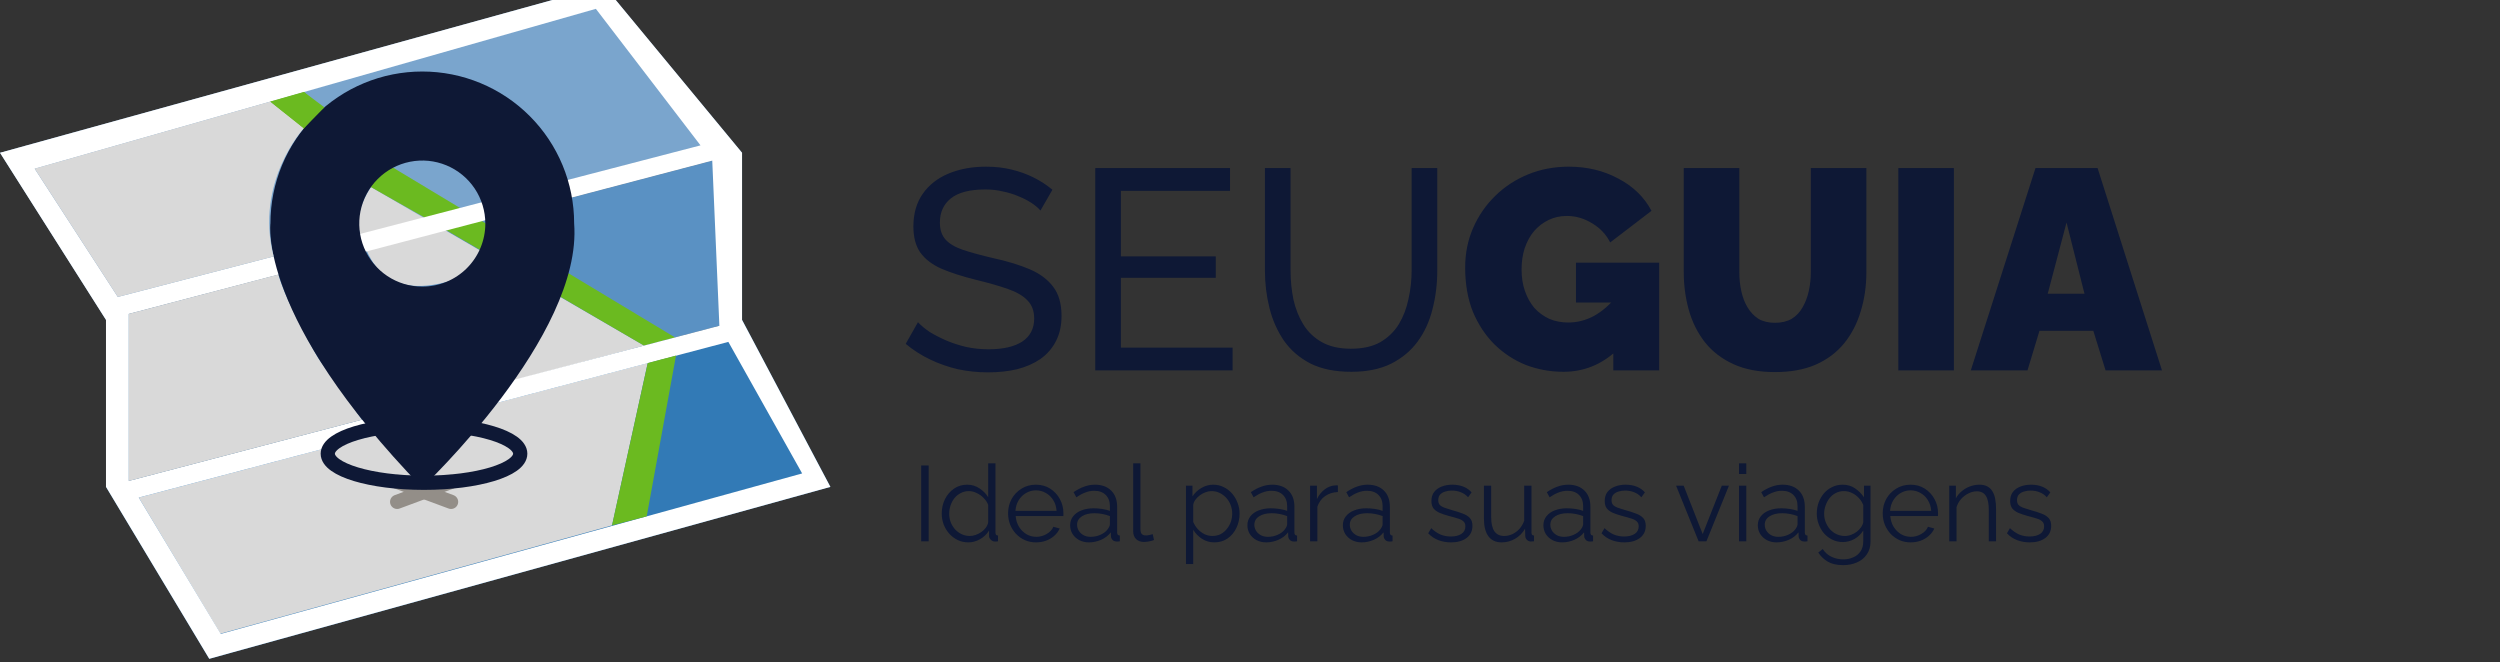 <svg width="351" height="93" viewBox="0 0 351 93" fill="none" xmlns="http://www.w3.org/2000/svg">
<rect x="0" y="0" width="351" height="93" fill="#333333" stroke="none"/>
<path d="M29.38 92.5L116.59 68.36L104.19 44.91L14.88 68.36L29.38 92.5Z" fill="#327AB6"/>
<path d="M104.19 44.91V21.45L14.88 44.91V68.36L104.19 44.91Z" fill="#5A91C3"/>
<path d="M104.19 21.45L84.79 -2L0 21.45L14.88 44.91L104.19 21.45Z" fill="#7AA5CD"/>
<path d="M19.48 69.86L90.94 50.97L85.93 73.76L30.95 88.97L19.48 69.86Z" fill="#D9D9D9"/>
<path d="M55.76 67.65L63.33 70.46" stroke="#938E88" stroke-width="2" stroke-linecap="round" stroke-linejoin="round"/>
<path d="M63.33 67.65L55.76 70.46" stroke="#938E88" stroke-width="2" stroke-linecap="round" stroke-linejoin="round"/>
<path d="M90.42 48.52L52.09 26.27C52.09 26.27 49.51 29.86 50.57 32.84C51.63 35.82 53.72 43.47 65.74 38.54L72.17 53.41L90.42 48.52Z" fill="#D9D9D9"/>
<path d="M42.66 12.91L55.21 23.55L94.78 47.38L90.42 48.52L59.55 30.5L52.09 26.27L37.94 14.26L42.66 12.91Z" fill="#6BBA20"/>
<path d="M79.52 78.62L116.59 68.36L115.2 65.74L105.37 47.15L104.18 44.91V21.45L84.79 -2L0 21.45L1.94 24.51L14.88 44.91V68.36L27.79 89.85L29.38 92.5L32.54 91.62L79.52 78.62ZM83.66 1.24L98.35 20.41L16.54 41.69L4.87 23.69L83.66 1.24ZM18.08 44.07L100 22.55L101 45.74L18.08 67.52V44.07ZM19.48 69.86L102.26 48L112.62 66.47L31 89L19.48 69.86Z" fill="white"/>
<path d="M35.82 62.86L50.82 58.92L44.65 50.24C44.65 50.24 40.19 42.57 39.08 38.54L18.08 44.07V67.52L35.82 62.86Z" fill="#D9D9D9"/>
<path d="M80.61 31.36C80.61 25.706 78.364 20.283 74.365 16.285C70.367 12.286 64.944 10.04 59.29 10.04C53.636 10.04 48.213 12.286 44.214 16.285C40.216 20.283 37.97 25.706 37.97 31.36C37.97 31.36 36.15 44.6 59.27 68.45C59.27 68.45 81.83 47.23 80.61 31.36ZM59.3 40.24C57.549 40.242 55.836 39.724 54.379 38.753C52.922 37.781 51.787 36.399 51.115 34.781C50.444 33.164 50.268 31.384 50.609 29.666C50.951 27.948 51.794 26.37 53.032 25.132C54.27 23.894 55.848 23.051 57.566 22.71C59.283 22.368 61.064 22.545 62.681 23.216C64.299 23.887 65.681 25.023 66.653 26.48C67.624 27.936 68.142 29.649 68.14 31.4C68.14 33.745 67.209 35.993 65.551 37.651C63.893 39.309 61.645 40.24 59.3 40.24V40.24Z" fill="#0E1835"/>
<path d="M90.94 50.97L94.91 49.92L90.8 72.49L85.93 73.76L90.94 50.97Z" fill="#6BBA20"/>
<path d="M4.87 23.68L37.94 14.26L42.66 18C42.66 18 35.71 25.57 38.42 36L16.54 41.69L4.87 23.68Z" fill="#D9D9D9"/>
<path d="M59.53 67.78C66.991 67.78 73.04 65.953 73.04 63.7C73.04 61.447 66.991 59.62 59.53 59.62C52.069 59.62 46.02 61.447 46.02 63.7C46.02 65.953 52.069 67.78 59.53 67.78Z" stroke="#0E1835" stroke-width="2" stroke-miterlimit="10"/>
<path d="M37.94 14.26L42.66 12.91L45.54 15.07L42.66 18.02L37.94 14.26Z" fill="#6BBA20"/>
<path d="M146.08 29.56C145.76 29.187 145.333 28.827 144.8 28.48C144.267 28.133 143.667 27.827 143 27.56C142.333 27.267 141.6 27.04 140.8 26.88C140.027 26.693 139.213 26.6 138.36 26.6C136.173 26.6 134.56 27.013 133.52 27.84C132.48 28.667 131.96 29.8 131.96 31.24C131.96 32.253 132.227 33.053 132.76 33.64C133.293 34.227 134.107 34.707 135.2 35.08C136.32 35.453 137.733 35.84 139.44 36.24C141.413 36.667 143.12 37.187 144.56 37.8C146 38.413 147.107 39.24 147.88 40.28C148.653 41.293 149.04 42.653 149.04 44.36C149.04 45.72 148.773 46.907 148.24 47.92C147.733 48.907 147.013 49.733 146.08 50.4C145.147 51.04 144.053 51.52 142.8 51.84C141.547 52.133 140.187 52.28 138.72 52.28C137.28 52.28 135.867 52.133 134.48 51.84C133.12 51.52 131.827 51.067 130.6 50.48C129.373 49.893 128.227 49.16 127.16 48.28L128.88 45.24C129.307 45.693 129.853 46.147 130.52 46.6C131.213 47.027 131.987 47.427 132.84 47.8C133.72 48.173 134.667 48.48 135.68 48.72C136.693 48.933 137.733 49.04 138.8 49.04C140.827 49.04 142.4 48.68 143.52 47.96C144.64 47.213 145.2 46.133 145.2 44.72C145.2 43.653 144.88 42.8 144.24 42.16C143.627 41.52 142.707 40.987 141.48 40.56C140.253 40.133 138.76 39.707 137 39.28C135.08 38.8 133.467 38.28 132.16 37.72C130.853 37.133 129.867 36.373 129.2 35.44C128.56 34.507 128.24 33.293 128.24 31.8C128.24 29.987 128.68 28.453 129.56 27.2C130.44 25.947 131.653 25 133.2 24.36C134.747 23.72 136.493 23.4 138.44 23.4C139.72 23.4 140.907 23.533 142 23.8C143.12 24.067 144.16 24.44 145.12 24.92C146.08 25.4 146.96 25.973 147.76 26.64L146.08 29.56ZM173.055 48.8V52H153.775V23.6H172.695V26.8H157.375V36H170.695V39H157.375V48.8H173.055ZM189.714 52.2C187.447 52.2 185.54 51.813 183.994 51.04C182.447 50.24 181.207 49.173 180.274 47.84C179.34 46.48 178.66 44.947 178.234 43.24C177.807 41.533 177.594 39.773 177.594 37.96V23.6H181.194V37.96C181.194 39.347 181.327 40.707 181.594 42.04C181.887 43.347 182.354 44.52 182.994 45.56C183.634 46.6 184.5 47.427 185.594 48.04C186.687 48.653 188.047 48.96 189.674 48.96C191.327 48.96 192.7 48.653 193.794 48.04C194.887 47.4 195.754 46.56 196.394 45.52C197.034 44.453 197.487 43.267 197.754 41.96C198.047 40.653 198.194 39.32 198.194 37.96V23.6H201.794V37.96C201.794 39.88 201.567 41.707 201.114 43.44C200.687 45.147 199.994 46.653 199.034 47.96C198.074 49.267 196.82 50.307 195.274 51.08C193.754 51.827 191.9 52.2 189.714 52.2ZM219.509 52.2C217.669 52.2 215.909 51.88 214.229 51.24C212.576 50.573 211.109 49.613 209.829 48.36C208.549 47.08 207.536 45.547 206.789 43.76C206.069 41.947 205.709 39.88 205.709 37.56C205.709 35.56 206.082 33.707 206.829 32C207.576 30.293 208.602 28.8 209.909 27.52C211.242 26.213 212.789 25.2 214.549 24.48C216.309 23.76 218.216 23.4 220.269 23.4C222.829 23.4 225.149 23.96 227.229 25.08C229.309 26.173 230.856 27.68 231.869 29.6L226.069 34.04C225.509 32.92 224.669 32.027 223.549 31.36C222.429 30.667 221.242 30.32 219.989 30.32C219.056 30.32 218.202 30.507 217.429 30.88C216.656 31.253 215.976 31.773 215.389 32.44C214.829 33.107 214.389 33.907 214.069 34.84C213.776 35.747 213.629 36.747 213.629 37.84C213.629 38.96 213.789 39.973 214.109 40.88C214.429 41.787 214.869 42.573 215.429 43.24C216.016 43.88 216.709 44.387 217.509 44.76C218.309 45.107 219.202 45.28 220.189 45.28C221.442 45.28 222.642 44.973 223.789 44.36C224.936 43.72 225.976 42.827 226.909 41.68V49.28C224.776 51.227 222.309 52.2 219.509 52.2ZM226.509 42.48H221.269V36.88H232.949V52H226.509V42.48ZM249.199 52.24C246.933 52.24 244.986 51.867 243.359 51.12C241.733 50.373 240.399 49.347 239.359 48.04C238.346 46.733 237.599 45.24 237.119 43.56C236.639 41.853 236.399 40.067 236.399 38.2V23.6H244.199V38.2C244.199 39.133 244.293 40.027 244.479 40.88C244.666 41.733 244.959 42.493 245.359 43.16C245.759 43.827 246.266 44.36 246.879 44.76C247.519 45.133 248.293 45.32 249.199 45.32C250.133 45.32 250.919 45.133 251.559 44.76C252.199 44.36 252.706 43.827 253.079 43.16C253.479 42.467 253.773 41.693 253.959 40.84C254.146 39.987 254.239 39.107 254.239 38.2V23.6H262.039V38.2C262.039 40.173 261.773 42.013 261.239 43.72C260.733 45.427 259.959 46.92 258.919 48.2C257.879 49.48 256.546 50.48 254.919 51.2C253.319 51.893 251.413 52.24 249.199 52.24ZM266.526 52V23.6H274.326V52H266.526ZM285.781 23.6H294.501L303.541 52H295.621L293.901 46.44H286.341L284.661 52H276.701L285.781 23.6ZM292.661 41.24L290.141 31.24L287.501 41.24H292.661Z" fill="#0E1835"/>
<path d="M129.335 76V65.35H130.385V76H129.335ZM132.218 72.115C132.218 71.375 132.368 70.7 132.668 70.09C132.978 69.47 133.403 68.975 133.943 68.605C134.483 68.235 135.098 68.05 135.788 68.05C136.438 68.05 137.018 68.225 137.528 68.575C138.048 68.915 138.453 69.33 138.743 69.82V65.05H139.763V74.77C139.763 74.91 139.793 75.015 139.853 75.085C139.913 75.145 140.003 75.18 140.123 75.19V76C139.923 76.03 139.768 76.04 139.658 76.03C139.448 76.02 139.263 75.935 139.103 75.775C138.943 75.615 138.863 75.44 138.863 75.25V74.485C138.553 74.995 138.133 75.4 137.603 75.7C137.073 76 136.523 76.15 135.953 76.15C135.413 76.15 134.913 76.04 134.453 75.82C134.003 75.6 133.608 75.3 133.268 74.92C132.938 74.54 132.678 74.11 132.488 73.63C132.308 73.14 132.218 72.635 132.218 72.115ZM138.743 73.315V70.9C138.613 70.54 138.403 70.215 138.113 69.925C137.823 69.625 137.493 69.39 137.123 69.22C136.763 69.04 136.403 68.95 136.043 68.95C135.623 68.95 135.243 69.04 134.903 69.22C134.563 69.39 134.268 69.625 134.018 69.925C133.778 70.225 133.593 70.565 133.463 70.945C133.333 71.325 133.268 71.715 133.268 72.115C133.268 72.535 133.338 72.935 133.478 73.315C133.628 73.695 133.838 74.035 134.108 74.335C134.378 74.625 134.688 74.85 135.038 75.01C135.388 75.17 135.768 75.25 136.178 75.25C136.438 75.25 136.708 75.2 136.988 75.1C137.268 75 137.533 74.865 137.783 74.695C138.043 74.515 138.258 74.305 138.428 74.065C138.598 73.825 138.703 73.575 138.743 73.315ZM145.449 76.15C144.889 76.15 144.369 76.045 143.889 75.835C143.409 75.615 142.994 75.32 142.644 74.95C142.294 74.57 142.019 74.135 141.819 73.645C141.629 73.155 141.534 72.63 141.534 72.07C141.534 71.34 141.699 70.67 142.029 70.06C142.369 69.45 142.834 68.965 143.424 68.605C144.014 68.235 144.684 68.05 145.434 68.05C146.204 68.05 146.874 68.235 147.444 68.605C148.024 68.975 148.479 69.465 148.809 70.075C149.139 70.675 149.304 71.335 149.304 72.055C149.304 72.135 149.304 72.215 149.304 72.295C149.304 72.365 149.299 72.42 149.289 72.46H142.599C142.649 73.02 142.804 73.52 143.064 73.96C143.334 74.39 143.679 74.735 144.099 74.995C144.529 75.245 144.994 75.37 145.494 75.37C146.004 75.37 146.484 75.24 146.934 74.98C147.394 74.72 147.714 74.38 147.894 73.96L148.779 74.2C148.619 74.57 148.374 74.905 148.044 75.205C147.714 75.505 147.324 75.74 146.874 75.91C146.434 76.07 145.959 76.15 145.449 76.15ZM142.569 71.725H148.344C148.304 71.155 148.149 70.655 147.879 70.225C147.619 69.795 147.274 69.46 146.844 69.22C146.424 68.97 145.959 68.845 145.449 68.845C144.939 68.845 144.474 68.97 144.054 69.22C143.634 69.46 143.289 69.8 143.019 70.24C142.759 70.67 142.609 71.165 142.569 71.725ZM150.248 73.75C150.248 73.26 150.388 72.84 150.668 72.49C150.948 72.13 151.333 71.855 151.823 71.665C152.323 71.465 152.898 71.365 153.548 71.365C153.928 71.365 154.323 71.395 154.733 71.455C155.143 71.515 155.508 71.605 155.828 71.725V71.065C155.828 70.405 155.633 69.88 155.243 69.49C154.853 69.1 154.313 68.905 153.623 68.905C153.203 68.905 152.788 68.985 152.378 69.145C151.978 69.295 151.558 69.52 151.118 69.82L150.728 69.1C151.238 68.75 151.738 68.49 152.228 68.32C152.718 68.14 153.218 68.05 153.728 68.05C154.688 68.05 155.448 68.325 156.008 68.875C156.568 69.425 156.848 70.185 156.848 71.155V74.77C156.848 74.91 156.878 75.015 156.938 75.085C156.998 75.145 157.093 75.18 157.223 75.19V76C157.113 76.01 157.018 76.02 156.938 76.03C156.858 76.04 156.798 76.04 156.758 76.03C156.508 76.02 156.318 75.94 156.188 75.79C156.058 75.64 155.988 75.48 155.978 75.31L155.963 74.74C155.613 75.19 155.158 75.54 154.598 75.79C154.038 76.03 153.468 76.15 152.888 76.15C152.388 76.15 151.933 76.045 151.523 75.835C151.123 75.615 150.808 75.325 150.578 74.965C150.358 74.595 150.248 74.19 150.248 73.75ZM155.483 74.35C155.593 74.21 155.678 74.075 155.738 73.945C155.798 73.815 155.828 73.7 155.828 73.6V72.46C155.488 72.33 155.133 72.23 154.763 72.16C154.403 72.09 154.038 72.055 153.668 72.055C152.938 72.055 152.348 72.2 151.898 72.49C151.448 72.78 151.223 73.175 151.223 73.675C151.223 73.965 151.298 74.24 151.448 74.5C151.598 74.75 151.818 74.96 152.108 75.13C152.398 75.29 152.738 75.37 153.128 75.37C153.618 75.37 154.073 75.275 154.493 75.085C154.923 74.895 155.253 74.65 155.483 74.35ZM159.097 65.05H160.117V74.23C160.117 74.62 160.187 74.875 160.327 74.995C160.467 75.115 160.637 75.175 160.837 75.175C161.017 75.175 161.197 75.155 161.377 75.115C161.557 75.075 161.712 75.035 161.842 74.995L162.022 75.82C161.832 75.9 161.597 75.965 161.317 76.015C161.047 76.065 160.812 76.09 160.612 76.09C160.152 76.09 159.782 75.955 159.502 75.685C159.232 75.415 159.097 75.045 159.097 74.575V65.05ZM170.498 76.15C169.848 76.15 169.263 75.98 168.743 75.64C168.233 75.3 167.828 74.88 167.528 74.38V79.195H166.508V68.185H167.423V69.7C167.733 69.21 168.148 68.815 168.668 68.515C169.188 68.205 169.743 68.05 170.333 68.05C170.873 68.05 171.368 68.165 171.818 68.395C172.268 68.615 172.658 68.915 172.988 69.295C173.318 69.675 173.573 70.11 173.753 70.6C173.943 71.08 174.038 71.58 174.038 72.1C174.038 72.83 173.888 73.505 173.588 74.125C173.298 74.735 172.888 75.225 172.358 75.595C171.828 75.965 171.208 76.15 170.498 76.15ZM170.213 75.25C170.643 75.25 171.028 75.165 171.368 74.995C171.708 74.815 171.998 74.575 172.238 74.275C172.488 73.975 172.678 73.64 172.808 73.27C172.938 72.89 173.003 72.5 173.003 72.1C173.003 71.68 172.928 71.28 172.778 70.9C172.638 70.52 172.433 70.185 172.163 69.895C171.893 69.605 171.583 69.375 171.233 69.205C170.883 69.035 170.503 68.95 170.093 68.95C169.833 68.95 169.563 69 169.283 69.1C169.003 69.2 168.733 69.345 168.473 69.535C168.223 69.715 168.013 69.92 167.843 70.15C167.673 70.38 167.568 70.625 167.528 70.885V73.285C167.688 73.655 167.903 73.99 168.173 74.29C168.443 74.58 168.753 74.815 169.103 74.995C169.463 75.165 169.833 75.25 170.213 75.25ZM175.136 73.75C175.136 73.26 175.276 72.84 175.556 72.49C175.836 72.13 176.221 71.855 176.711 71.665C177.211 71.465 177.786 71.365 178.436 71.365C178.816 71.365 179.211 71.395 179.621 71.455C180.031 71.515 180.396 71.605 180.716 71.725V71.065C180.716 70.405 180.521 69.88 180.131 69.49C179.741 69.1 179.201 68.905 178.511 68.905C178.091 68.905 177.676 68.985 177.266 69.145C176.866 69.295 176.446 69.52 176.006 69.82L175.616 69.1C176.126 68.75 176.626 68.49 177.116 68.32C177.606 68.14 178.106 68.05 178.616 68.05C179.576 68.05 180.336 68.325 180.896 68.875C181.456 69.425 181.736 70.185 181.736 71.155V74.77C181.736 74.91 181.766 75.015 181.826 75.085C181.886 75.145 181.981 75.18 182.111 75.19V76C182.001 76.01 181.906 76.02 181.826 76.03C181.746 76.04 181.686 76.04 181.646 76.03C181.396 76.02 181.206 75.94 181.076 75.79C180.946 75.64 180.876 75.48 180.866 75.31L180.851 74.74C180.501 75.19 180.046 75.54 179.486 75.79C178.926 76.03 178.356 76.15 177.776 76.15C177.276 76.15 176.821 76.045 176.411 75.835C176.011 75.615 175.696 75.325 175.466 74.965C175.246 74.595 175.136 74.19 175.136 73.75ZM180.371 74.35C180.481 74.21 180.566 74.075 180.626 73.945C180.686 73.815 180.716 73.7 180.716 73.6V72.46C180.376 72.33 180.021 72.23 179.651 72.16C179.291 72.09 178.926 72.055 178.556 72.055C177.826 72.055 177.236 72.2 176.786 72.49C176.336 72.78 176.111 73.175 176.111 73.675C176.111 73.965 176.186 74.24 176.336 74.5C176.486 74.75 176.706 74.96 176.996 75.13C177.286 75.29 177.626 75.37 178.016 75.37C178.506 75.37 178.961 75.275 179.381 75.085C179.811 74.895 180.141 74.65 180.371 74.35ZM187.839 69.085C187.159 69.105 186.559 69.295 186.039 69.655C185.529 70.015 185.169 70.51 184.959 71.14V76H183.939V68.185H184.899V70.06C185.169 69.51 185.524 69.065 185.964 68.725C186.414 68.385 186.889 68.195 187.389 68.155C187.489 68.145 187.574 68.14 187.644 68.14C187.724 68.14 187.789 68.145 187.839 68.155V69.085ZM188.539 73.75C188.539 73.26 188.679 72.84 188.959 72.49C189.239 72.13 189.624 71.855 190.114 71.665C190.614 71.465 191.189 71.365 191.839 71.365C192.219 71.365 192.614 71.395 193.024 71.455C193.434 71.515 193.799 71.605 194.119 71.725V71.065C194.119 70.405 193.924 69.88 193.534 69.49C193.144 69.1 192.604 68.905 191.914 68.905C191.494 68.905 191.079 68.985 190.669 69.145C190.269 69.295 189.849 69.52 189.409 69.82L189.019 69.1C189.529 68.75 190.029 68.49 190.519 68.32C191.009 68.14 191.509 68.05 192.019 68.05C192.979 68.05 193.739 68.325 194.299 68.875C194.859 69.425 195.139 70.185 195.139 71.155V74.77C195.139 74.91 195.169 75.015 195.229 75.085C195.289 75.145 195.384 75.18 195.514 75.19V76C195.404 76.01 195.309 76.02 195.229 76.03C195.149 76.04 195.089 76.04 195.049 76.03C194.799 76.02 194.609 75.94 194.479 75.79C194.349 75.64 194.279 75.48 194.269 75.31L194.254 74.74C193.904 75.19 193.449 75.54 192.889 75.79C192.329 76.03 191.759 76.15 191.179 76.15C190.679 76.15 190.224 76.045 189.814 75.835C189.414 75.615 189.099 75.325 188.869 74.965C188.649 74.595 188.539 74.19 188.539 73.75ZM193.774 74.35C193.884 74.21 193.969 74.075 194.029 73.945C194.089 73.815 194.119 73.7 194.119 73.6V72.46C193.779 72.33 193.424 72.23 193.054 72.16C192.694 72.09 192.329 72.055 191.959 72.055C191.229 72.055 190.639 72.2 190.189 72.49C189.739 72.78 189.514 73.175 189.514 73.675C189.514 73.965 189.589 74.24 189.739 74.5C189.889 74.75 190.109 74.96 190.399 75.13C190.689 75.29 191.029 75.37 191.419 75.37C191.909 75.37 192.364 75.275 192.784 75.085C193.214 74.895 193.544 74.65 193.774 74.35ZM203.731 76.15C203.091 76.15 202.496 76.045 201.946 75.835C201.396 75.625 200.921 75.305 200.521 74.875L200.941 74.155C201.381 74.565 201.821 74.865 202.261 75.055C202.711 75.235 203.186 75.325 203.686 75.325C204.296 75.325 204.791 75.205 205.171 74.965C205.551 74.715 205.741 74.36 205.741 73.9C205.741 73.59 205.646 73.355 205.456 73.195C205.276 73.025 205.011 72.89 204.661 72.79C204.321 72.68 203.911 72.565 203.431 72.445C202.891 72.295 202.436 72.14 202.066 71.98C201.706 71.81 201.431 71.6 201.241 71.35C201.061 71.09 200.971 70.755 200.971 70.345C200.971 69.835 201.096 69.415 201.346 69.085C201.606 68.745 201.956 68.49 202.396 68.32C202.846 68.14 203.346 68.05 203.896 68.05C204.496 68.05 205.026 68.145 205.486 68.335C205.946 68.525 206.321 68.79 206.611 69.13L206.116 69.82C205.836 69.5 205.501 69.265 205.111 69.115C204.731 68.955 204.306 68.875 203.836 68.875C203.516 68.875 203.211 68.92 202.921 69.01C202.631 69.09 202.391 69.23 202.201 69.43C202.021 69.62 201.931 69.885 201.931 70.225C201.931 70.505 202.001 70.725 202.141 70.885C202.281 71.035 202.491 71.165 202.771 71.275C203.051 71.375 203.396 71.485 203.806 71.605C204.396 71.765 204.911 71.93 205.351 72.1C205.791 72.26 206.131 72.47 206.371 72.73C206.611 72.99 206.731 73.355 206.731 73.825C206.731 74.555 206.456 75.125 205.906 75.535C205.356 75.945 204.631 76.15 203.731 76.15ZM208.342 72.775V68.185H209.362V72.595C209.362 73.485 209.512 74.15 209.812 74.59C210.122 75.03 210.577 75.25 211.177 75.25C211.577 75.25 211.962 75.165 212.332 74.995C212.712 74.815 213.047 74.565 213.337 74.245C213.627 73.915 213.847 73.535 213.997 73.105V68.185H215.017V74.77C215.017 74.91 215.047 75.015 215.107 75.085C215.167 75.145 215.257 75.18 215.377 75.19V76C215.257 76.01 215.162 76.015 215.092 76.015C215.022 76.025 214.957 76.03 214.897 76.03C214.697 76.01 214.522 75.93 214.372 75.79C214.232 75.65 214.157 75.48 214.147 75.28L214.117 74.23C213.777 74.83 213.312 75.3 212.722 75.64C212.142 75.98 211.512 76.15 210.832 76.15C210.012 76.15 209.392 75.865 208.972 75.295C208.552 74.725 208.342 73.885 208.342 72.775ZM216.693 73.75C216.693 73.26 216.833 72.84 217.113 72.49C217.393 72.13 217.778 71.855 218.268 71.665C218.768 71.465 219.343 71.365 219.993 71.365C220.373 71.365 220.768 71.395 221.178 71.455C221.588 71.515 221.953 71.605 222.273 71.725V71.065C222.273 70.405 222.078 69.88 221.688 69.49C221.298 69.1 220.758 68.905 220.068 68.905C219.648 68.905 219.233 68.985 218.823 69.145C218.423 69.295 218.003 69.52 217.563 69.82L217.173 69.1C217.683 68.75 218.183 68.49 218.673 68.32C219.163 68.14 219.663 68.05 220.173 68.05C221.133 68.05 221.893 68.325 222.453 68.875C223.013 69.425 223.293 70.185 223.293 71.155V74.77C223.293 74.91 223.323 75.015 223.383 75.085C223.443 75.145 223.538 75.18 223.668 75.19V76C223.558 76.01 223.463 76.02 223.383 76.03C223.303 76.04 223.243 76.04 223.203 76.03C222.953 76.02 222.763 75.94 222.633 75.79C222.503 75.64 222.433 75.48 222.423 75.31L222.408 74.74C222.058 75.19 221.603 75.54 221.043 75.79C220.483 76.03 219.913 76.15 219.333 76.15C218.833 76.15 218.378 76.045 217.968 75.835C217.568 75.615 217.253 75.325 217.023 74.965C216.803 74.595 216.693 74.19 216.693 73.75ZM221.928 74.35C222.038 74.21 222.123 74.075 222.183 73.945C222.243 73.815 222.273 73.7 222.273 73.6V72.46C221.933 72.33 221.578 72.23 221.208 72.16C220.848 72.09 220.483 72.055 220.113 72.055C219.383 72.055 218.793 72.2 218.343 72.49C217.893 72.78 217.668 73.175 217.668 73.675C217.668 73.965 217.743 74.24 217.893 74.5C218.043 74.75 218.263 74.96 218.553 75.13C218.843 75.29 219.183 75.37 219.573 75.37C220.063 75.37 220.518 75.275 220.938 75.085C221.368 74.895 221.698 74.65 221.928 74.35ZM228.062 76.15C227.422 76.15 226.827 76.045 226.277 75.835C225.727 75.625 225.252 75.305 224.852 74.875L225.272 74.155C225.712 74.565 226.152 74.865 226.592 75.055C227.042 75.235 227.517 75.325 228.017 75.325C228.627 75.325 229.122 75.205 229.502 74.965C229.882 74.715 230.072 74.36 230.072 73.9C230.072 73.59 229.977 73.355 229.787 73.195C229.607 73.025 229.342 72.89 228.992 72.79C228.652 72.68 228.242 72.565 227.762 72.445C227.222 72.295 226.767 72.14 226.397 71.98C226.037 71.81 225.762 71.6 225.572 71.35C225.392 71.09 225.302 70.755 225.302 70.345C225.302 69.835 225.427 69.415 225.677 69.085C225.937 68.745 226.287 68.49 226.727 68.32C227.177 68.14 227.677 68.05 228.227 68.05C228.827 68.05 229.357 68.145 229.817 68.335C230.277 68.525 230.652 68.79 230.942 69.13L230.447 69.82C230.167 69.5 229.832 69.265 229.442 69.115C229.062 68.955 228.637 68.875 228.167 68.875C227.847 68.875 227.542 68.92 227.252 69.01C226.962 69.09 226.722 69.23 226.532 69.43C226.352 69.62 226.262 69.885 226.262 70.225C226.262 70.505 226.332 70.725 226.472 70.885C226.612 71.035 226.822 71.165 227.102 71.275C227.382 71.375 227.727 71.485 228.137 71.605C228.727 71.765 229.242 71.93 229.682 72.1C230.122 72.26 230.462 72.47 230.702 72.73C230.942 72.99 231.062 73.355 231.062 73.825C231.062 74.555 230.787 75.125 230.237 75.535C229.687 75.945 228.962 76.15 228.062 76.15ZM238.486 76L235.321 68.185H236.386L239.056 74.98L241.741 68.185H242.746L239.581 76H238.486ZM244.159 76V68.185H245.179V76H244.159ZM244.159 66.55V65.05H245.179V66.55H244.159ZM246.796 73.75C246.796 73.26 246.936 72.84 247.216 72.49C247.496 72.13 247.881 71.855 248.371 71.665C248.871 71.465 249.446 71.365 250.096 71.365C250.476 71.365 250.871 71.395 251.281 71.455C251.691 71.515 252.056 71.605 252.376 71.725V71.065C252.376 70.405 252.181 69.88 251.791 69.49C251.401 69.1 250.861 68.905 250.171 68.905C249.751 68.905 249.336 68.985 248.926 69.145C248.526 69.295 248.106 69.52 247.666 69.82L247.276 69.1C247.786 68.75 248.286 68.49 248.776 68.32C249.266 68.14 249.766 68.05 250.276 68.05C251.236 68.05 251.996 68.325 252.556 68.875C253.116 69.425 253.396 70.185 253.396 71.155V74.77C253.396 74.91 253.426 75.015 253.486 75.085C253.546 75.145 253.641 75.18 253.771 75.19V76C253.661 76.01 253.566 76.02 253.486 76.03C253.406 76.04 253.346 76.04 253.306 76.03C253.056 76.02 252.866 75.94 252.736 75.79C252.606 75.64 252.536 75.48 252.526 75.31L252.511 74.74C252.161 75.19 251.706 75.54 251.146 75.79C250.586 76.03 250.016 76.15 249.436 76.15C248.936 76.15 248.481 76.045 248.071 75.835C247.671 75.615 247.356 75.325 247.126 74.965C246.906 74.595 246.796 74.19 246.796 73.75ZM252.031 74.35C252.141 74.21 252.226 74.075 252.286 73.945C252.346 73.815 252.376 73.7 252.376 73.6V72.46C252.036 72.33 251.681 72.23 251.311 72.16C250.951 72.09 250.586 72.055 250.216 72.055C249.486 72.055 248.896 72.2 248.446 72.49C247.996 72.78 247.771 73.175 247.771 73.675C247.771 73.965 247.846 74.24 247.996 74.5C248.146 74.75 248.366 74.96 248.656 75.13C248.946 75.29 249.286 75.37 249.676 75.37C250.166 75.37 250.621 75.275 251.041 75.085C251.471 74.895 251.801 74.65 252.031 74.35ZM258.735 76.105C258.205 76.105 257.715 75.995 257.265 75.775C256.815 75.555 256.425 75.26 256.095 74.89C255.775 74.51 255.525 74.08 255.345 73.6C255.165 73.12 255.075 72.625 255.075 72.115C255.075 71.565 255.16 71.05 255.33 70.57C255.51 70.08 255.76 69.645 256.08 69.265C256.41 68.885 256.795 68.59 257.235 68.38C257.675 68.16 258.165 68.05 258.705 68.05C259.375 68.05 259.955 68.22 260.445 68.56C260.945 68.9 261.365 69.32 261.705 69.82V68.185H262.62V76.03C262.62 76.75 262.445 77.355 262.095 77.845C261.755 78.345 261.29 78.72 260.7 78.97C260.12 79.22 259.485 79.345 258.795 79.345C257.905 79.345 257.185 79.185 256.635 78.865C256.085 78.545 255.635 78.115 255.285 77.575L255.915 77.08C256.225 77.57 256.635 77.935 257.145 78.175C257.665 78.415 258.215 78.535 258.795 78.535C259.305 78.535 259.77 78.44 260.19 78.25C260.62 78.07 260.96 77.795 261.21 77.425C261.47 77.055 261.6 76.59 261.6 76.03V74.485C261.3 74.975 260.89 75.37 260.37 75.67C259.85 75.96 259.305 76.105 258.735 76.105ZM259.02 75.25C259.33 75.25 259.625 75.195 259.905 75.085C260.195 74.975 260.46 74.83 260.7 74.65C260.94 74.46 261.14 74.25 261.3 74.02C261.46 73.79 261.56 73.555 261.6 73.315V70.9C261.45 70.52 261.235 70.185 260.955 69.895C260.675 69.595 260.355 69.365 259.995 69.205C259.645 69.035 259.28 68.95 258.9 68.95C258.46 68.95 258.065 69.045 257.715 69.235C257.375 69.415 257.085 69.66 256.845 69.97C256.615 70.27 256.435 70.61 256.305 70.99C256.175 71.37 256.11 71.75 256.11 72.13C256.11 72.55 256.185 72.95 256.335 73.33C256.485 73.7 256.69 74.035 256.95 74.335C257.22 74.625 257.53 74.85 257.88 75.01C258.24 75.17 258.62 75.25 259.02 75.25ZM268.247 76.15C267.687 76.15 267.167 76.045 266.687 75.835C266.207 75.615 265.792 75.32 265.442 74.95C265.092 74.57 264.817 74.135 264.617 73.645C264.427 73.155 264.332 72.63 264.332 72.07C264.332 71.34 264.497 70.67 264.827 70.06C265.167 69.45 265.632 68.965 266.222 68.605C266.812 68.235 267.482 68.05 268.232 68.05C269.002 68.05 269.672 68.235 270.242 68.605C270.822 68.975 271.277 69.465 271.607 70.075C271.937 70.675 272.102 71.335 272.102 72.055C272.102 72.135 272.102 72.215 272.102 72.295C272.102 72.365 272.097 72.42 272.087 72.46H265.397C265.447 73.02 265.602 73.52 265.862 73.96C266.132 74.39 266.477 74.735 266.897 74.995C267.327 75.245 267.792 75.37 268.292 75.37C268.802 75.37 269.282 75.24 269.732 74.98C270.192 74.72 270.512 74.38 270.692 73.96L271.577 74.2C271.417 74.57 271.172 74.905 270.842 75.205C270.512 75.505 270.122 75.74 269.672 75.91C269.232 76.07 268.757 76.15 268.247 76.15ZM265.367 71.725H271.142C271.102 71.155 270.947 70.655 270.677 70.225C270.417 69.795 270.072 69.46 269.642 69.22C269.222 68.97 268.757 68.845 268.247 68.845C267.737 68.845 267.272 68.97 266.852 69.22C266.432 69.46 266.087 69.8 265.817 70.24C265.557 70.67 265.407 71.165 265.367 71.725ZM280.246 76H279.226V71.635C279.226 70.715 279.091 70.045 278.821 69.625C278.551 69.195 278.126 68.98 277.546 68.98C277.146 68.98 276.751 69.08 276.361 69.28C275.971 69.47 275.626 69.735 275.326 70.075C275.036 70.405 274.826 70.785 274.696 71.215V76H273.676V68.185H274.606V69.955C274.816 69.575 275.091 69.245 275.431 68.965C275.771 68.675 276.156 68.45 276.586 68.29C277.016 68.13 277.461 68.05 277.921 68.05C278.351 68.05 278.716 68.13 279.016 68.29C279.316 68.45 279.556 68.68 279.736 68.98C279.916 69.27 280.046 69.625 280.126 70.045C280.206 70.455 280.246 70.915 280.246 71.425V76ZM284.986 76.15C284.346 76.15 283.751 76.045 283.201 75.835C282.651 75.625 282.176 75.305 281.776 74.875L282.196 74.155C282.636 74.565 283.076 74.865 283.516 75.055C283.966 75.235 284.441 75.325 284.941 75.325C285.551 75.325 286.046 75.205 286.426 74.965C286.806 74.715 286.996 74.36 286.996 73.9C286.996 73.59 286.901 73.355 286.711 73.195C286.531 73.025 286.266 72.89 285.916 72.79C285.576 72.68 285.166 72.565 284.686 72.445C284.146 72.295 283.691 72.14 283.321 71.98C282.961 71.81 282.686 71.6 282.496 71.35C282.316 71.09 282.226 70.755 282.226 70.345C282.226 69.835 282.351 69.415 282.601 69.085C282.861 68.745 283.211 68.49 283.651 68.32C284.101 68.14 284.601 68.05 285.151 68.05C285.751 68.05 286.281 68.145 286.741 68.335C287.201 68.525 287.576 68.79 287.866 69.13L287.371 69.82C287.091 69.5 286.756 69.265 286.366 69.115C285.986 68.955 285.561 68.875 285.091 68.875C284.771 68.875 284.466 68.92 284.176 69.01C283.886 69.09 283.646 69.23 283.456 69.43C283.276 69.62 283.186 69.885 283.186 70.225C283.186 70.505 283.256 70.725 283.396 70.885C283.536 71.035 283.746 71.165 284.026 71.275C284.306 71.375 284.651 71.485 285.061 71.605C285.651 71.765 286.166 71.93 286.606 72.1C287.046 72.26 287.386 72.47 287.626 72.73C287.866 72.99 287.986 73.355 287.986 73.825C287.986 74.555 287.711 75.125 287.161 75.535C286.611 75.945 285.886 76.15 284.986 76.15Z" fill="#0E1835"/>
</svg>
